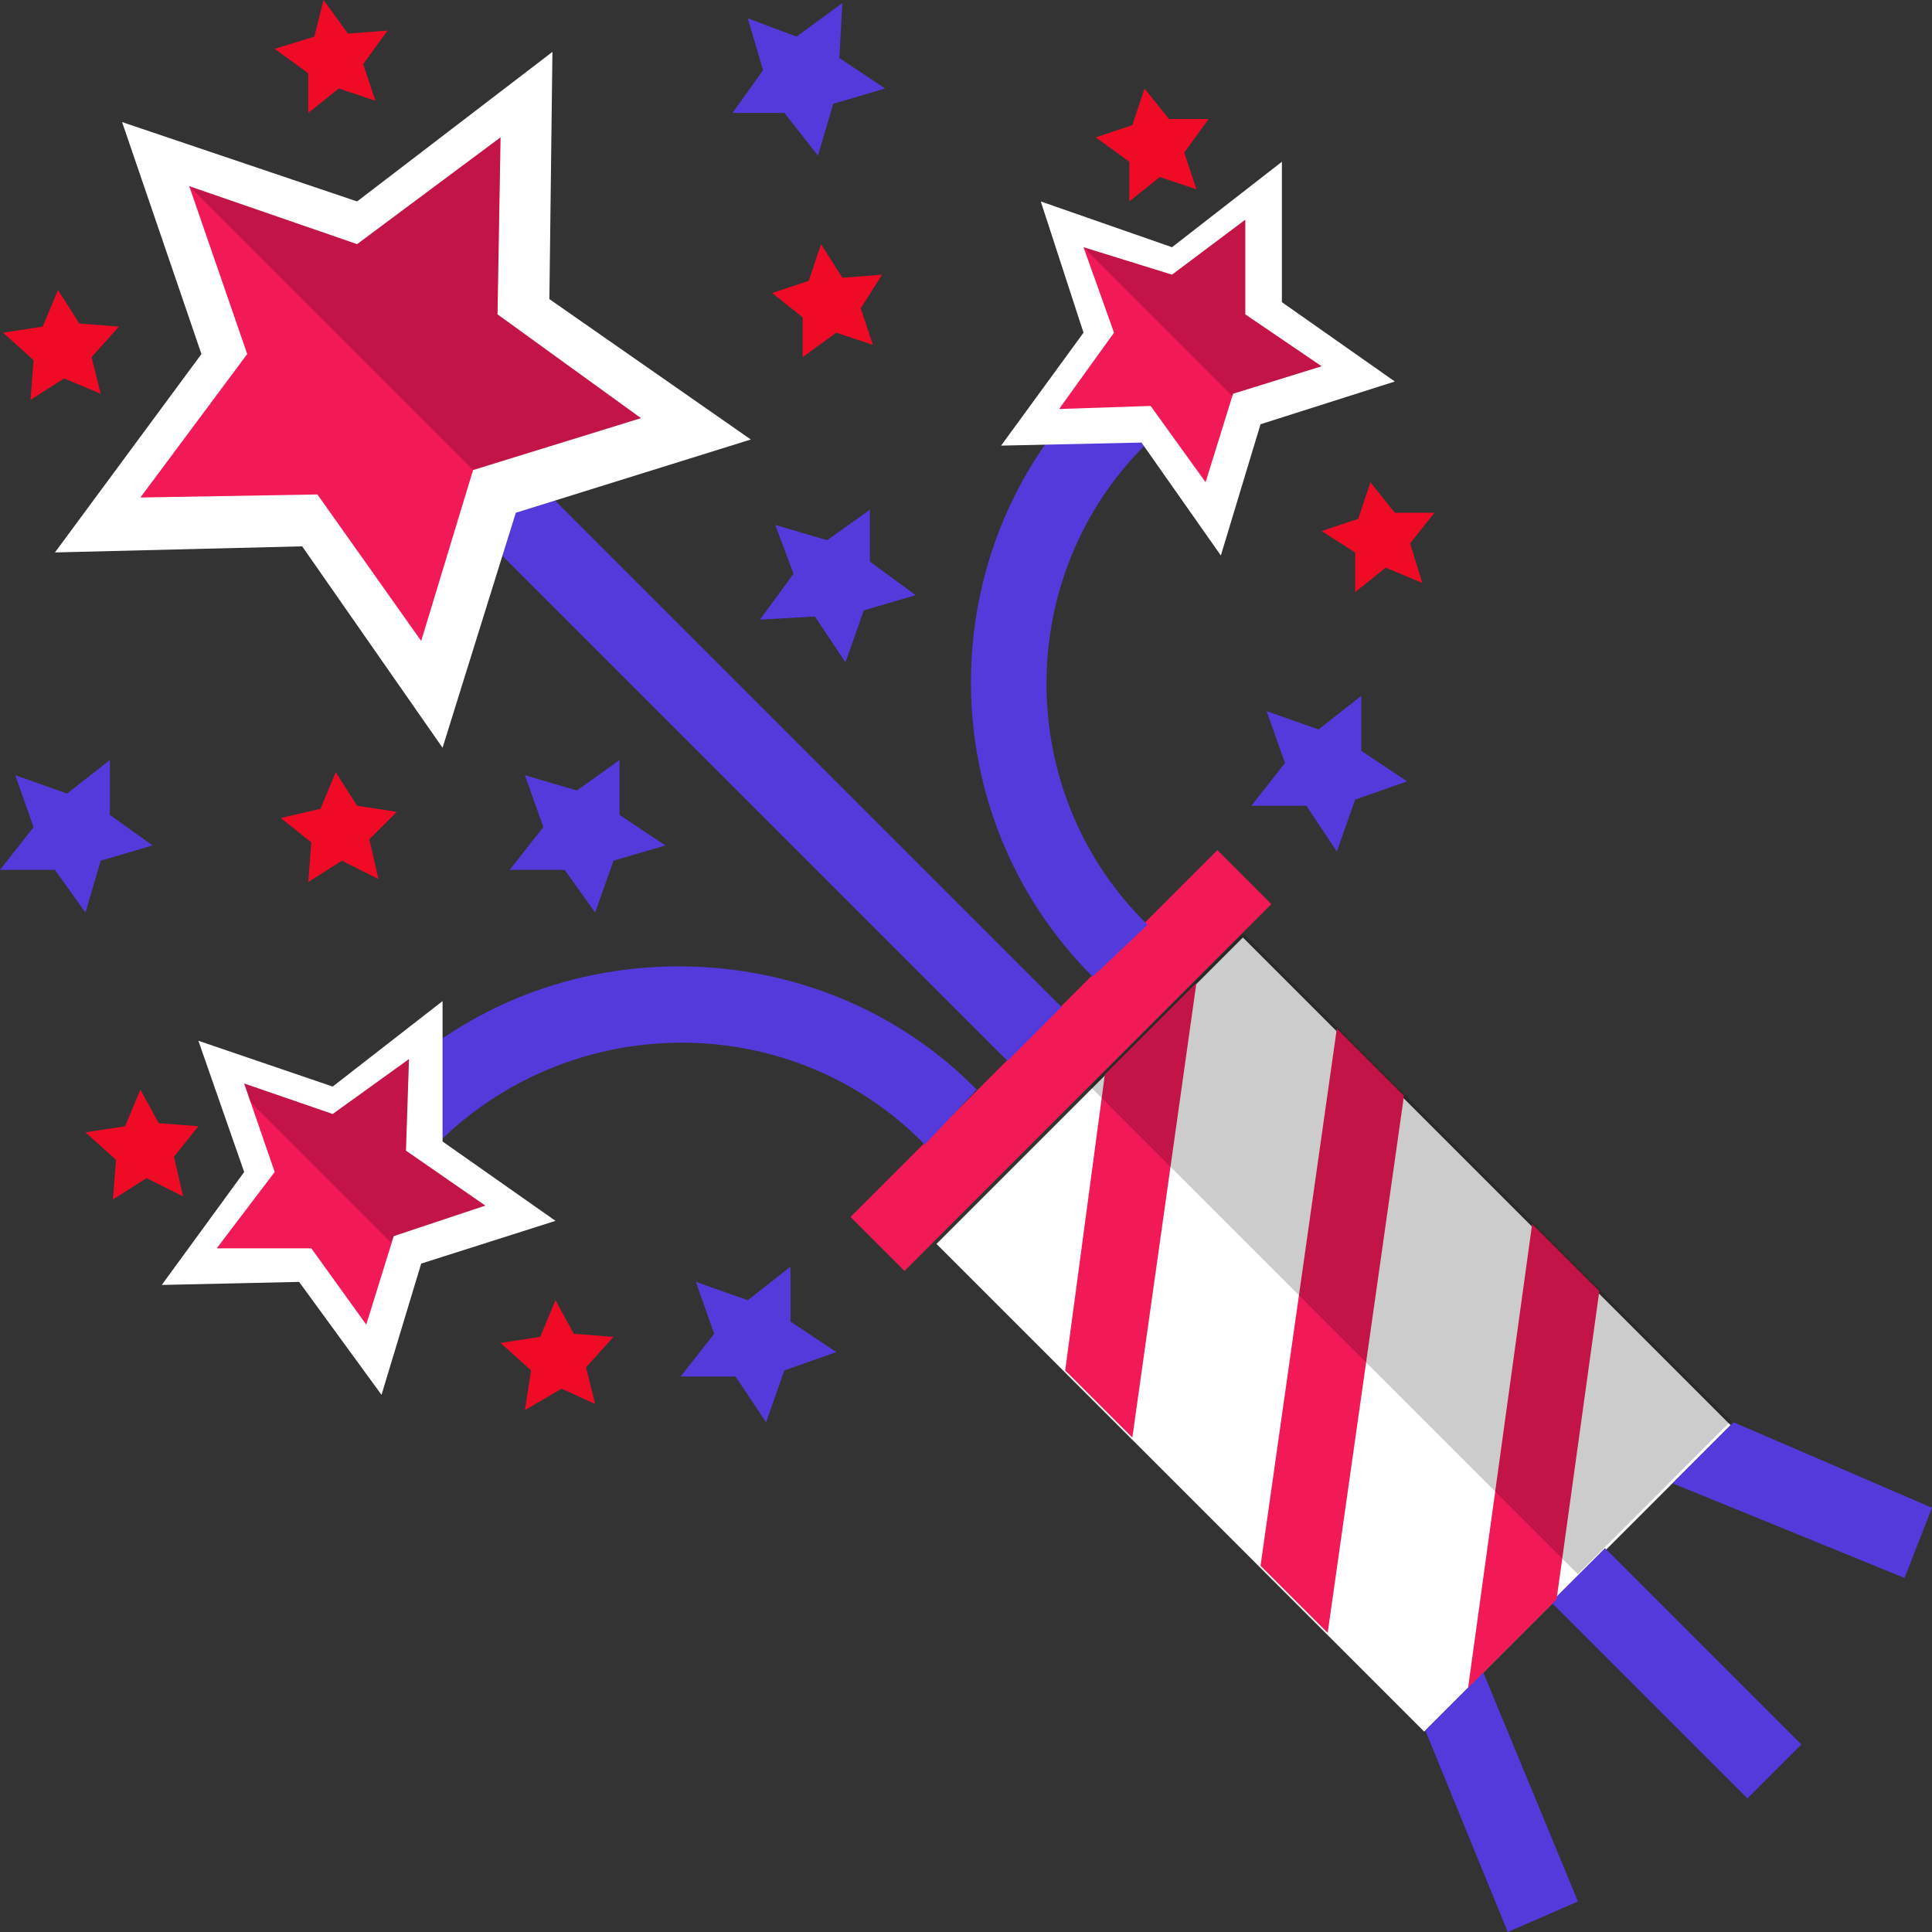 <?xml version="1.0" encoding="utf-8"?>
<!-- Generator: Adobe Illustrator 22.0.0, SVG Export Plug-In . SVG Version: 6.00 Build 0)  -->
<svg version="1.1" id="Слой_1" xmlns="http://www.w3.org/2000/svg" xmlns:xlink="http://www.w3.org/1999/xlink" x="0px" y="0px"
	 viewBox="0 0 63.3 63.3" style="enable-background:new 0 0 63.3 63.3;" xml:space="preserve">
<rect x="0" y="0" width="63.3" height="63.3" fill="#333333" stroke="none"/>
<style type="text/css">
	.st0{fill:#FFFFFF;}
	.st1{fill:#F21957;}
	.st2{fill:#553ADB;}
	.st3{opacity:0.2;enable-background:new    ;}
	.st4{fill:#EF0A26;}
</style>
<g id="Слой_3">
</g>
<g id="Слой_2_1_">
</g>
<rect x="36.6" y="32.4" transform="matrix(0.707 -0.707 0.707 0.707 -18.1 43.725)" class="st0" width="14.2" height="22.6"/>
<rect x="26.3" y="33.5" transform="matrix(0.707 -0.707 0.707 0.707 -14.411 34.783)" class="st1" width="17" height="2.5"/>
<rect x="53.7" y="50.3" transform="matrix(0.707 -0.707 0.707 0.707 -22.709 54.894)" class="st2" width="2.5" height="9.1"/>
<polygon class="st1" points="36.2,35.2 34.9,44.9 37.1,47.1 39.2,32.2 "/>
<polygon class="st1" points="43.8,33.7 41.3,51.3 43.5,53.5 46,35.9 "/>
<polygon class="st1" points="50.2,40.1 48.1,55.3 51,52.4 52.4,42.3 "/>
<polygon class="st2" points="48.6,54.8 46.7,56.7 49.4,63.3 51.7,62.3 "/>
<polygon class="st2" points="54.8,48.6 56.8,46.6 63.3,49.4 62.4,51.7 "/>
<g>
	<path class="st2" d="M30.3,37.5l-0.1-0.1c-4.3-4.3-11.3-4.3-15.7-0.1l-1.8-1.8c5.3-5.2,14.1-5.1,19.3,0.2L30.3,37.5z"/>
</g>
<g>
	<path class="st2" d="M35.8,32c-5.3-5.3-5.3-13.9-0.1-19.2l1.8,1.8c-4.3,4.3-4.3,11.4,0.1,15.7L35.8,32z"/>
</g>
<g>
	<rect x="23.9" y="12.7" transform="matrix(0.707 -0.707 0.707 0.707 -10.399 25.145)" class="st2" width="2.5" height="24.8"/>
</g>
<polygon class="st0" points="34.1,6.6 38.4,8.1 42,5.3 42,9.9 45.7,12.5 41.3,13.9 40,18.2 37.4,14.5 32.8,14.6 35.5,10.9 "/>
<polygon class="st0" points="6.5,34.1 10.9,35.6 14.5,32.8 14.5,37.4 18.2,40 13.8,41.4 12.5,45.7 9.8,42 5.3,42.1 8,38.4 "/>
<polygon class="st1" points="8,35.5 10.9,36.5 13.4,34.7 13.3,37.7 15.9,39.5 12.9,40.5 12,43.4 10.2,40.9 7.1,40.9 9,38.4 "/>
<polygon class="st3" points="12.8,40.7 12.9,40.5 15.9,39.5 13.3,37.7 13.4,34.7 10.9,36.5 8,35.5 8.2,36.1 "/>
<polygon class="st1" points="35.5,8.1 38.4,9 40.8,7.2 40.8,10.3 43.3,12 40.4,12.9 39.5,15.8 37.7,13.3 34.7,13.4 36.5,10.9 "/>
<polygon class="st3" points="40.4,13 40.4,12.9 43.3,12 40.8,10.3 40.8,7.2 38.4,9 35.5,8.1 35.6,8.2 "/>
<polygon class="st2" points="24.5,0.6 26.1,1.2 27.6,0.1 27.5,1.9 29,2.9 27.3,3.4 26.8,5.1 25.7,3.7 24,3.7 25,2.3 "/>
<polygon class="st4" points="10.6,0 11.4,1.1 12.7,1 11.9,2.1 12.3,3.3 11.1,2.9 10.1,3.7 10.1,2.4 9,1.6 10.3,1.2 "/>
<polygon class="st4" points="26.9,8 27.6,9.1 28.9,9 28.2,10.1 28.6,11.3 27.4,10.9 26.3,11.7 26.3,10.4 25.3,9.6 26.5,9.2 "/>
<polygon class="st4" points="37.5,2.9 38.3,3.9 39.6,3.9 38.8,5 39.2,6.2 38,5.8 37,6.6 37,5.3 35.9,4.5 37.1,4.1 "/>
<polygon class="st4" points="44.9,15.8 45.7,16.8 47,16.8 46.2,17.8 46.6,19.1 45.4,18.6 44.4,19.4 44.4,18.1 43.3,17.4 44.5,17 "/>
<polygon class="st4" points="9.2,26.8 10.5,26.5 11,25.3 11.7,26.4 13,26.6 12.1,27.5 12.4,28.8 11.2,28.2 10.1,28.9 10.2,27.6 "/>
<polygon class="st4" points="0.1,10.9 1.4,10.7 1.9,9.5 2.6,10.6 3.9,10.7 3,11.7 3.3,12.9 2.1,12.4 1,13.1 1.1,11.8 "/>
<polygon class="st4" points="2.8,37.1 4.1,36.9 4.6,35.7 5.2,36.8 6.5,36.9 5.7,37.9 6,39.2 4.8,38.6 3.7,39.3 3.8,38 "/>
<polygon class="st4" points="16.4,44 17.7,43.8 18.2,42.6 18.8,43.7 20.1,43.8 19.2,44.8 19.5,46 18.4,45.5 17.2,46.2 17.4,44.9 "/>
<polygon class="st2" points="25.4,17.2 27.1,17.7 28.5,16.7 28.5,18.4 30,19.5 28.3,20 27.7,21.7 26.7,20.2 24.9,20.3 26,18.8 "/>
<polygon class="st2" points="17.2,25.4 18.9,25.9 20.3,24.9 20.3,26.7 21.8,27.7 20.1,28.2 19.5,29.9 18.5,28.5 16.7,28.5 
	17.8,27.1 "/>
<polygon class="st2" points="0.5,25.4 2.2,26 3.6,24.9 3.6,26.7 5,27.7 3.3,28.2 2.8,29.9 1.8,28.5 0,28.5 1.1,27.1 "/>
<polygon class="st2" points="22.8,42 24.5,42.6 25.9,41.5 25.9,43.3 27.4,44.3 25.7,44.9 25.1,46.6 24.1,45.1 22.3,45.1 23.4,43.7 
	"/>
<polygon class="st2" points="41.5,23.3 43.2,23.9 44.6,22.8 44.6,24.6 46.1,25.6 44.4,26.2 43.8,27.9 42.8,26.4 41,26.4 42.1,25 "/>
<polygon class="st0" points="4,4 11.7,6.6 18.1,1.7 18,9.8 24.6,14.4 16.9,16.8 14.5,24.5 9.9,17.9 1.8,18.1 6.6,11.6 "/>
<polygon class="st1" points="6.2,6.1 11.7,8 16.4,4.5 16.3,10.3 21,13.7 15.5,15.4 13.8,21 10.4,16.2 4.6,16.3 8.1,11.6 "/>
<polygon class="st3" points="15.5,15.4 21,13.7 16.3,10.3 16.4,4.5 11.7,8 6.2,6.1 "/>
<rect x="42.7" y="29.8" transform="matrix(0.707 -0.707 0.707 0.707 -15.539 44.718)" class="st3" width="7.1" height="22.6"/>
</svg>
